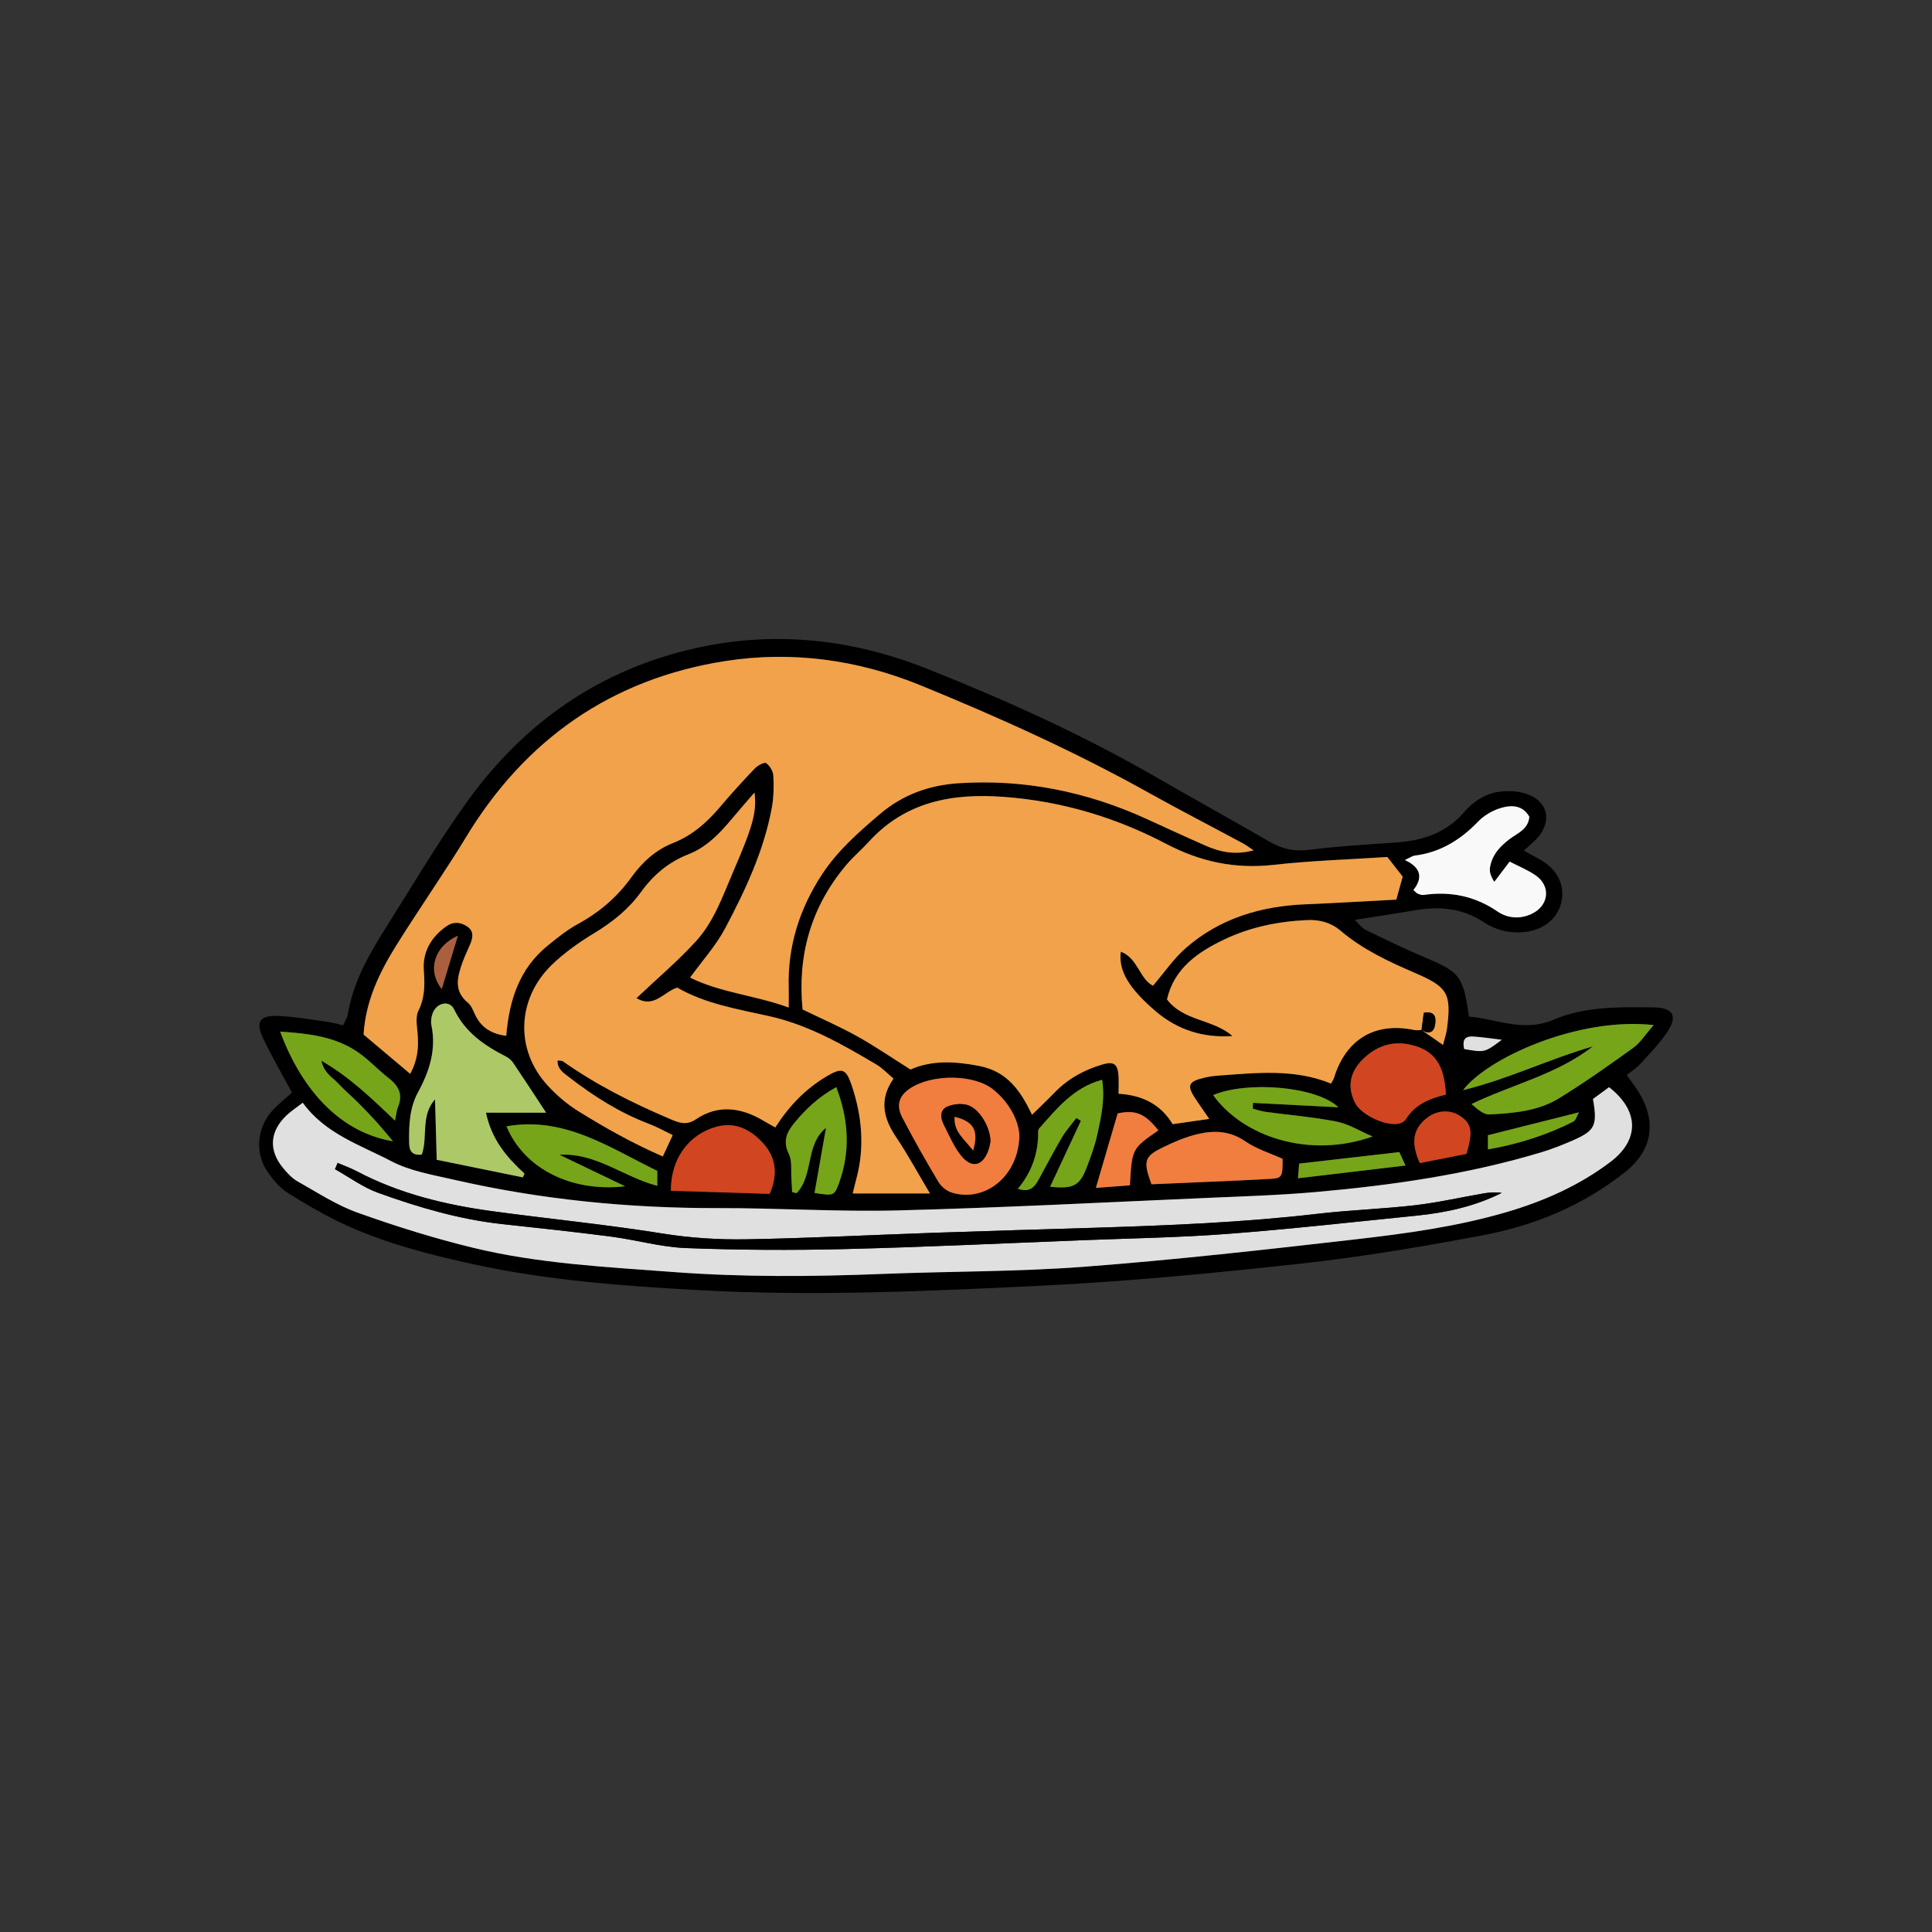 <?xml version="1.0" encoding="utf-8"?>
<!-- Generator: Adobe Illustrator 16.0.0, SVG Export Plug-In . SVG Version: 6.00 Build 0)  -->
<!DOCTYPE svg PUBLIC "-//W3C//DTD SVG 1.1//EN" "http://www.w3.org/Graphics/SVG/1.1/DTD/svg11.dtd">
<svg version="1.1" id="Layer_1" xmlns="http://www.w3.org/2000/svg" xmlns:xlink="http://www.w3.org/1999/xlink" x="0px" y="0px"
	 width="350px" height="350px" viewBox="0 0 350 350" enable-background="new 0 0 350 350" xml:space="preserve">
<rect x="0" y="0" width="350" height="350" fill="#333333" stroke="none"/>
<g>
	<path fill-rule="evenodd" clip-rule="evenodd" d="M52.886,197.94c-1.858-3.474-3.681-6.6-5.229-9.858
		c-1.391-2.927-0.634-4.146,2.587-4.036c2.996,0.102,5.979,0.651,8.963,1.049c0.946,0.127,1.873,0.398,2.972,0.643
		c0.314-0.736,0.724-1.35,0.835-2.012c0.94-5.615,3.622-10.479,6.594-15.193c4.899-7.766,9.573-15.7,14.91-23.157
		c10.368-14.491,24.21-24.154,41.765-28.017c14.234-3.133,28.185-1.557,41.612,3.772c14.258,5.66,28.234,11.982,41.557,19.661
		c6.794,3.917,13.659,7.711,20.445,11.642c2.273,1.317,4.506,1.875,7.203,1.53c5.146-0.656,10.34-0.971,15.521-1.314
		c4.866-0.321,9.222-1.608,12.569-5.468c1.688-1.945,3.852-3.433,6.451-3.761c1.617-0.204,3.426-0.113,4.947,0.418
		c3.764,1.315,4.602,4.712,2.088,7.779c-0.682,0.829-1.561,1.495-2.615,2.489c1.006,0.551,1.902,1.047,2.803,1.534
		c3.061,1.651,4.559,4.373,4.068,7.397c-0.504,3.095-3.064,5.369-6.572,5.789c-2.748,0.328-5.316-0.288-7.605-1.795
		c-3.869-2.544-8.057-2.885-12.475-2.122c-3.44,0.594-6.897,1.105-10.844,1.732c0.824,0.791,1.273,1.477,1.909,1.786
		c3.469,1.687,6.938,3.391,10.493,4.883c6.66,2.799,7.184,3.371,8.285,10.859c5.018,0.406,9.846,2.898,15.305,0.566
		c5.766-2.461,12.059-2.309,18.23-2.234c3.389,0.041,4.277,1.543,2.473,4.319c-1.363,2.099-3.17,3.921-4.859,5.792
		c-0.707,0.781-1.619,1.373-2.561,2.15c0.779,1.113,1.508,2.052,2.133,3.054c3.326,5.349,2.535,10.541-2.396,14.476
		c-7.625,6.084-16.449,9.732-25.924,11.51c-10.795,2.023-21.652,3.875-32.562,5.078c-15.606,1.72-31.262,3.246-46.938,4.015
		c-20.639,1.013-41.321,1.959-61.983,0.847c-13.863-0.747-27.748-1.755-41.368-4.736c-7.788-1.703-15.534-3.681-22.821-6.981
		c-3.724-1.687-7.294-3.769-10.758-5.948c-1.476-0.93-2.7-2.436-3.697-3.912c-2.285-3.373-1.802-8.041,1.01-11.047
		C50.471,199.979,51.71,199.005,52.886,197.94z M257.521,186.614l-0.082-0.082c1.234,0.857,2.471,1.715,3.977,2.764
		c0.314-1.235,0.6-2.02,0.707-2.828c0.854-6.506,0.17-7.648-5.809-10.221c-4.767-2.053-9.458-4.234-13.472-7.651
		c-1.693-1.441-3.709-2.014-6.042-1.913c-5.268,0.229-10.348,1.277-15.069,3.539c-4.742,2.271-9.021,5.192-10.318,10.83
		c3.025,3.979,8.391,3.563,11.856,6.634c-5.272,0.38-9.958-1.116-13.896-4.478c-5.004-4.271-6.773-7.457-6.324-10.802
		c3.104,1.159,3.42,5.003,5.833,6.156c2.048-2.388,3.733-4.888,5.927-6.807c6.164-5.389,13.592-7.599,21.677-7.934
		c5.544-0.229,11.083-0.567,16.474-0.848c0.434-1.571,0.801-2.896,1.151-4.171c-0.935-1.19-1.864-2.378-2.784-3.552
		c-6.873,0.453-13.767,0.66-20.598,1.426c-6.988,0.783-13.268-0.549-19.505-3.823c-9.155-4.806-18.958-7.722-29.376-8.493
		c-9.357-0.691-17.831,0.849-24.471,8.15c-1.298,1.428-2.792,2.687-4.037,4.159c-6.43,7.604-8.902,16.408-7.941,26.204
		c3.388,1.646,6.718,3.09,9.874,4.846c3.235,1.803,6.301,3.91,9.68,6.035c3.819-1.705,7.986-1.51,12.411-0.654
		c5.059,0.98,7.491,4.408,9.597,8.852c1.575-1.547,2.882-2.777,4.127-4.064c2.421-2.5,5.371-4.094,8.665-5.059
		c1.998-0.587,2.715-0.071,2.873,1.947c0.084,1.05,0.014,2.111,0.014,3.369c4.355,0.254,7.658,1.954,9.799,5.506
		c2.232-0.32,4.277-0.614,6.626-0.951c-0.94-1.365-1.618-2.35-2.294-3.336c-1.854-2.717-1.61-3.428,1.475-4.145
		c0.819-0.191,1.667-0.31,2.506-0.368c6.855-0.485,13.735-1.284,20.383,1.452c0.244-0.476,0.451-0.766,0.551-1.088
		c2.151-6.948,7.408-10.088,14.446-8.635C256.576,186.675,257.057,186.608,257.521,186.614z M91.708,187.646
		c0.55-6.543,2.417-12.169,7.432-16.269c1.771-1.448,3.585-2.913,5.581-4.001c3.904-2.13,7.132-4.911,9.72-8.521
		c1.93-2.694,4.374-4.903,7.481-6.131c3.497-1.383,6.152-3.726,8.525-6.54c2.025-2.399,4.144-4.723,6.314-6.991
		c0.509-0.533,1.723-1.171,2.04-0.948c0.658,0.464,1.256,1.455,1.3,2.26c0.103,1.916,0.082,3.887-0.263,5.768
		c-1.429,7.809-4.779,14.934-8.442,21.868c-1.662,3.144-4.132,5.86-6.376,8.963c5.567,2.752,11.755,3.184,17.868,5.42
		c0-1.463,0.026-2.508-0.004-3.553c-0.219-7.5,1.938-14.297,6.015-20.54c2.816-4.311,6.636-7.657,10.504-10.952
		c4.101-3.494,8.885-5.237,14.247-5.587c11.961-0.783,23.313,1.542,34.172,6.511c3.514,1.608,7.021,3.229,10.558,4.785
		c2.617,1.151,5.313,1.766,8.736,0.861c-0.997-0.654-1.457-1.008-1.961-1.278c-5.635-3.028-11.323-5.96-16.908-9.075
		c-13.422-7.486-27.396-13.791-41.606-19.589c-11.328-4.622-23.267-6.216-35.231-4.352c-20.639,3.215-36.373,14.233-47.161,32.2
		c-1.492,2.484-3.101,4.9-4.677,7.334c-2.628,4.057-5.346,8.058-7.892,12.165c-3.006,4.854-5.441,9.951-5.813,15.969
		c2.74,2.307,5.523,4.65,8.446,7.112c1.393-2.57,1.526-4.806,1.36-7.129c-0.103-1.437-0.455-3.118,0.124-4.284
		c1.2-2.42,1.169-4.758,0.982-7.328c-0.245-3.362,1.342-6.068,4.118-8.009c1.233-0.865,2.528-0.754,3.729,0.046
		c1.274,0.848,1.055,2.034,0.554,3.226c-0.469,1.113-1.008,2.201-1.41,3.338c-0.91,2.577-1.616,5.116,1.013,7.27
		c0.612,0.501,0.929,1.403,1.292,2.162C87.152,186.095,88.949,187.301,91.708,187.646z M288.588,199.087
		c0.828,4.893,0.393,5.752-3.834,7.588c-1.77,0.766-3.574,1.482-5.42,2.039c-13.359,4.038-27.099,6.005-40.948,7.232
		c-6.498,0.576-13.027,0.775-19.547,1.059c-18.713,0.811-37.42,1.793-56.143,2.273c-10.863,0.279-21.745-0.442-32.619-0.419
		c-16.14,0.033-32.089-1.536-47.819-5.136c-3.874-0.887-7.97-1.568-11.418-3.38c-5.597-2.939-11.903-4.929-15.996-10.572
		c-1.191,0.927-2.205,1.57-3.043,2.393c-2.934,2.874-3.138,6.237-0.557,9.378c0.759,0.922,1.615,1.879,2.633,2.452
		c3.568,2.013,7.066,4.315,10.887,5.683c6.917,2.474,13.967,4.685,21.104,6.407c11.783,2.845,23.895,3.432,35.939,4.343
		c12.673,0.959,25.357,0.863,38.05,0.358c12.197-0.486,24.434-0.38,36.593-1.303c16.376-1.246,32.714-3.082,49.034-4.952
		c9.228-1.058,18.454-2.312,27.425-4.94c6.785-1.988,13.16-4.813,18.818-9.085c5.307-4.006,5.248-9.271-0.232-13.548
		C290.592,197.618,289.641,198.313,288.588,199.087z M161.871,195.396c-1.092-0.908-2.008-1.896-3.119-2.554
		c-6.129-3.633-12.314-7.171-19.374-8.745c-5.758-1.283-11.613-2.241-16.689-5.18c-2.479,0.771-4.172,3.801-7.388,1.909
		c3.737-3.54,7.5-6.721,10.794-10.331c3.292-3.604,4.869-8.273,6.788-12.718c3.377-7.826,4.286-10.647,3.794-14.203
		c-1.509,1.758-2.842,3.28-4.142,4.831c-2.193,2.619-4.57,5.094-7.791,6.347c-3.647,1.419-6.407,3.788-8.652,6.887
		c-2.234,3.083-5.106,5.381-8.366,7.359c-2.764,1.677-5.482,3.581-7.791,5.828c-6.219,6.051-6.727,15.276-0.73,21.807
		c1.61,1.754,3.484,3.37,5.502,4.627c4.877,3.04,9.896,5.859,15.364,8.242c0.69-1.487,1.219-2.624,1.796-3.864
		c-1.581-0.763-2.838-1.487-4.18-1.993c-5.364-2.019-10.131-5.035-14.629-8.527c-0.986-0.766-2.099-1.43-2.054-3.009
		c0.5,0.071,0.791,0.026,0.964,0.149c6.033,4.268,12.593,7.555,19.374,10.436c1.564,0.664,2.955,1.277,4.716,0.084
		c4.072-2.758,8.23-2.138,12.273,0.266c0.677,0.402,1.37,0.779,2.119,1.203c2.503-3.921,5.505-7.018,9.323-9.272
		c2.739-1.619,3.485-1.399,4.484,1.544c1.903,5.612,2.436,11.312,0.863,17.109c-0.242,0.895-0.446,1.801-0.639,2.58
		c4.685,0,9.192,0,13.989,0c-2.204-3.697-4.034-7.088-6.174-10.271C159.999,202.513,159.244,199.157,161.871,195.396z
		 M94.715,213.293c0.1-0.229,0.202-0.46,0.304-0.69c-3.199-2.928-5.948-6.124-6.981-11.029c3.862,0,7.257,0,10.898,0
		c-2.155-3.274-4.024-6.157-5.95-9.003c-0.326-0.482-0.83-0.917-1.349-1.183c-3.901-1.994-7.352-4.336-9.373-8.533
		c-0.842-1.75-3.186-1.192-3.887,0.719c-0.239,0.654-0.364,1.457-0.224,2.124c0.922,4.407-0.336,8.345-2.407,12.147
		c-1.561,2.863-1.682,5.998-1.626,9.157c0.024,1.352,0.388,2.366,2.292,2.165c1.138-3.19-0.261-7.021,2.4-10.01
		c0.102,3.633,0.204,7.266,0.307,10.949C84.617,211.229,89.667,212.262,94.715,213.293z M184.669,205.927
		c-0.015-2.684-1.682-6.029-4.629-8.471c-3.553-2.939-11.246-2.88-15.126-0.311c-2.015,1.334-2.631,3.021-1.462,5.283
		c2.043,3.95,4.249,7.82,6.526,11.641c0.506,0.849,1.486,1.676,2.42,1.97C178.202,217.866,184.389,213.35,184.669,205.927z
		 M254.499,155.803c3.179,1.462,3.142,3.425,1.55,5.437c0.441,0.374,0.602,0.587,0.811,0.668c0.328,0.125,0.707,0.265,1.037,0.217
		c4.85-0.695,9.271,0.183,13.396,3.001c1.813,1.238,4.092,1.441,6.236,0.401c3.09-1.5,3.467-5.026,0.65-6.958
		c-1.441-0.992-3.109-1.659-4.691-2.481c-1.029,1.354-1.904,2.504-2.779,3.655c-0.688-1.057-0.904-1.867-0.777-2.62
		c0.385-2.277,1.82-3.839,3.637-5.184c1.402-1.038,3.293-1.719,3.488-3.98c-1.248-2.187-3.346-2.166-5.33-1.534
		c-1.436,0.457-2.908,1.324-3.949,2.407c-3.209,3.338-6.895,5.605-11.547,6.176C255.896,155.051,255.585,155.295,254.499,155.803z
		 M299.58,185.701c-13.734-1.524-30.207,6.019-34.529,11.79c8.316-2.038,15.68-5.678,23.512-7.927
		c-6.518,5.078-14.551,6.874-21.99,10.439c1.068,0.927,2.203,1.944,3.279,1.888c4.338-0.229,8.781-0.594,12.572-2.922
		c4.613-2.834,9.049-5.97,13.445-9.137C297.164,188.899,298.066,187.422,299.58,185.701z M71.563,203.007
		c0.235-1.115,0.273-1.828,0.534-2.449c0.952-2.27,0.125-3.851-1.695-5.26c-1.716-1.324-3.213-2.933-4.94-4.239
		c-4.304-3.259-9.34-3.806-14.71-4.177c4.199,11.285,11.388,18.366,20.441,19.867c-1.105-1.296-2.092-2.506-3.137-3.663
		c-1.049-1.161-2.139-2.29-3.25-3.396c-1.196-1.189-2.498-2.278-3.636-3.519c-0.939-1.02-2.43-1.69-2.952-4.017
		C63.556,195.263,67.363,199.044,71.563,203.007z M121.54,215.718c5.94,0.187,11.891,0.374,17.899,0.562
		c1.525-3.556,1.172-6.607-1.272-9.255c-2.239-2.424-4.984-3.834-8.395-2.898C124.714,205.515,121.509,209.983,121.54,215.718z
		 M261.945,198.288c-0.289-5.416-2.072-7.961-6.196-8.979c-3.277-0.807-6.152,0.051-8.638,2.367
		c-2.539,2.365-3.136,5.144-1.626,8.124c1.116,2.203,5.682,4.343,8.057,3.724c0.424-0.111,0.922-0.407,1.143-0.767
		C256.316,200.104,258.947,199.017,261.945,198.288z M208.599,214.54c7.311-0.318,14.508-0.588,21.696-0.979
		c1.982-0.107,2.088-0.483,2.053-3.629c-2.271-1.037-4.751-1.787-6.782-3.188c-2.752-1.897-5.621-1.988-8.561-1.304
		c-2.185,0.508-4.311,1.428-6.34,2.416C207.292,209.497,207.065,210.338,208.599,214.54z M226.954,200.849
		c0.013-0.35,0.027-0.701,0.041-1.051c4.996,0.258,9.994,0.516,15.476,0.799c-4.013-3.824-16.533-4.807-22.703-2.212
		c5.453,7.591,17.498,11.554,28.883,7.501c-2.36-1.012-4.349-2.277-6.501-2.699c-4.25-0.832-8.59-1.181-12.889-1.764
		C228.481,201.316,227.723,201.044,226.954,200.849z M119.073,212.112c-8.64-4.188-16.798-9.93-27.309-8.07
		c3.11,7.564,11.615,11.997,21.479,10.865c-4.351-2.086-8.13-3.898-11.909-5.712c6.667-0.392,11.609,4.03,17.739,5.63
		C119.073,213.776,119.073,212.961,119.073,212.112z M190.239,214.991c4.155,0.42,5.32-0.157,6.555-3.316
		c0.79-2.02,1.547-4.082,2.006-6.193c0.682-3.135,1.416-6.307,0.859-9.863c-5.18,1.381-8.182,5.201-11.369,8.768
		c-0.148,0.164-0.227,0.449-0.222,0.678c0.056,3.824-1.14,7.25-3.666,10.295c2.185,0.758,3.041-0.359,3.773-1.689
		c1.396-2.536,2.724-5.113,4.196-7.605c0.74-1.254,1.735-2.355,2.615-3.527c0.275,0.172,0.551,0.343,0.824,0.516
		C194.005,206.923,192.196,210.798,190.239,214.991z M149.639,204.31c-0.692,3.936-1.385,7.873-2.078,11.804
		c3.412,0.523,3.583,0.568,4.437-1.788c2.08-5.75,1.766-11.454-0.501-17.385c-3.217,1.785-5.551,3.993-7.625,6.528
		c-1.384,1.69-2.072,3.297-0.967,5.577c0.636,1.31,0.353,3.068,0.472,4.627c0.058,0.762,0.09,1.525,0.134,2.287
		c0.266,0.064,0.53,0.131,0.795,0.195C147.45,212.888,145.847,207.404,149.639,204.31z M209.845,204.788
		c-2.414-3.081-4.094-3.757-7.365-3.092c-1.293,4.42-2.582,8.818-3.951,13.5c2.278-0.172,4.252-0.32,6.168-0.463
		C205.067,208.074,205.067,208.074,209.845,204.788z M257.215,210.706c3.012-0.596,5.809-1.149,8.439-1.67
		c1.256-4.144,0.951-5.563-1.322-6.974c-1.834-1.14-4.229-0.894-6.033,0.62C255.962,204.642,255.58,207.067,257.215,210.706z
		 M253.497,208.712c-6.171,0.709-12.091,1.389-18.146,2.083c-0.046,0.586-0.106,1.36-0.209,2.659
		c6.64-0.787,12.893-1.527,19.481-2.307C254.026,209.857,253.688,209.126,253.497,208.712z M269.555,205.655c0,0.697,0,1.484,0,2.57
		c5.564-0.967,10.648-2.608,15.473-5.033c0.445-0.223,0.617-0.992,1.018-1.686C280.416,202.923,275.156,204.246,269.555,205.655z
		 M82.948,169.519c-4.296,1.902-5.604,6.295-2.919,9.641C81.01,175.918,81.943,172.833,82.948,169.519z M272.063,188.361
		c-2.021-0.233-3.609-0.491-5.207-0.585c-1.729-0.1-1.908,0.93-1.605,2.264C268.953,190.697,268.953,190.697,272.063,188.361z"/>
	<path fill-rule="evenodd" clip-rule="evenodd" fill="#F1A24B" d="M257.521,186.614c-0.465-0.006-0.945,0.061-1.391-0.033
		c-7.038-1.453-12.295,1.687-14.446,8.635c-0.1,0.322-0.307,0.612-0.551,1.088c-6.647-2.736-13.527-1.938-20.383-1.452
		c-0.839,0.059-1.687,0.177-2.506,0.368c-3.085,0.717-3.328,1.428-1.475,4.145c0.676,0.986,1.354,1.971,2.294,3.336
		c-2.349,0.337-4.394,0.631-6.626,0.951c-2.141-3.552-5.443-5.252-9.799-5.506c0-1.258,0.07-2.319-0.014-3.369
		c-0.158-2.019-0.875-2.534-2.873-1.947c-3.294,0.965-6.244,2.559-8.665,5.059c-1.245,1.287-2.552,2.518-4.127,4.064
		c-2.105-4.443-4.538-7.871-9.597-8.852c-4.424-0.855-8.592-1.051-12.411,0.654c-3.379-2.125-6.445-4.232-9.68-6.035
		c-3.155-1.756-6.486-3.199-9.874-4.846c-0.961-9.796,1.511-18.601,7.941-26.204c1.245-1.472,2.738-2.731,4.037-4.159
		c6.64-7.301,15.113-8.841,24.471-8.15c10.418,0.771,20.221,3.687,29.376,8.493c6.237,3.274,12.517,4.606,19.505,3.823
		c6.831-0.766,13.725-0.973,20.598-1.426c0.92,1.173,1.85,2.361,2.784,3.552c-0.351,1.275-0.718,2.6-1.151,4.171
		c-5.391,0.281-10.93,0.619-16.474,0.848c-8.085,0.334-15.513,2.544-21.677,7.934c-2.193,1.918-3.879,4.419-5.927,6.807
		c-2.413-1.153-2.729-4.998-5.833-6.156c-0.449,3.345,1.32,6.53,6.324,10.802c3.938,3.361,8.623,4.857,13.896,4.478
		c-3.466-3.071-8.831-2.655-11.856-6.634c1.298-5.638,5.576-8.558,10.318-10.83c4.722-2.262,9.802-3.311,15.069-3.539
		c2.333-0.101,4.349,0.471,6.042,1.913c4.014,3.417,8.705,5.598,13.472,7.651c5.979,2.572,6.662,3.715,5.809,10.221
		c-0.107,0.809-0.393,1.593-0.707,2.828c-1.506-1.049-2.742-1.906-3.971-2.758c1.336,0.842,2.314,0.648,2.555-1.027
		c0.188-1.32-0.123-2.373-2.068-2.031C257.789,184.558,257.656,185.587,257.521,186.614z"/>
	<path fill-rule="evenodd" clip-rule="evenodd" fill="#F1A24B" d="M91.708,187.646c-2.759-0.346-4.556-1.552-5.636-3.82
		c-0.363-0.759-0.679-1.661-1.292-2.162c-2.628-2.153-1.923-4.692-1.013-7.27c0.402-1.137,0.941-2.225,1.41-3.338
		c0.501-1.191,0.721-2.378-0.554-3.226c-1.201-0.8-2.496-0.912-3.729-0.046c-2.776,1.941-4.363,4.647-4.118,8.009
		c0.188,2.57,0.218,4.908-0.982,7.328c-0.579,1.166-0.227,2.848-0.124,4.284c0.166,2.323,0.033,4.559-1.36,7.129
		c-2.923-2.462-5.707-4.806-8.446-7.112c0.372-6.018,2.807-11.115,5.813-15.969c2.546-4.107,5.263-8.108,7.892-12.165
		c1.576-2.434,3.185-4.85,4.677-7.334c10.789-17.967,26.522-28.985,47.161-32.2c11.964-1.864,23.903-0.27,35.231,4.352
		c14.209,5.798,28.184,12.104,41.606,19.589c5.585,3.115,11.273,6.047,16.908,9.075c0.504,0.27,0.964,0.624,1.961,1.278
		c-3.424,0.905-6.119,0.29-8.736-0.861c-3.537-1.556-7.044-3.176-10.558-4.785c-10.858-4.968-22.211-7.293-34.172-6.511
		c-5.362,0.35-10.146,2.093-14.247,5.587c-3.869,3.295-7.688,6.642-10.504,10.952c-4.078,6.243-6.234,13.04-6.015,20.54
		c0.031,1.045,0.004,2.09,0.004,3.553c-6.113-2.236-12.3-2.668-17.868-5.42c2.244-3.103,4.714-5.819,6.376-8.963
		c3.663-6.935,7.014-14.059,8.442-21.868c0.344-1.88,0.366-3.852,0.263-5.768c-0.044-0.805-0.642-1.795-1.3-2.26
		c-0.317-0.224-1.531,0.415-2.04,0.948c-2.17,2.268-4.289,4.592-6.314,6.991c-2.373,2.813-5.028,5.157-8.525,6.54
		c-3.107,1.228-5.551,3.437-7.481,6.131c-2.587,3.611-5.816,6.392-9.72,8.521c-1.996,1.088-3.809,2.553-5.581,4.001
		C94.125,175.478,92.258,181.104,91.708,187.646z"/>
	<path fill-rule="evenodd" clip-rule="evenodd" fill="#E0E0E0" d="M288.588,199.087c1.053-0.773,2.004-1.469,2.908-2.13
		c5.48,4.276,5.539,9.542,0.232,13.548c-5.658,4.271-12.033,7.097-18.818,9.085c-8.971,2.629-18.197,3.883-27.425,4.94
		c-16.32,1.87-32.658,3.706-49.034,4.952c-12.159,0.923-24.396,0.816-36.593,1.303c-12.693,0.505-25.376,0.601-38.05-0.358
		c-12.045-0.911-24.156-1.498-35.939-4.343c-7.137-1.723-14.188-3.934-21.104-6.407c-3.821-1.367-7.319-3.67-10.887-5.683
		c-1.019-0.573-1.874-1.53-2.633-2.452c-2.581-3.141-2.377-6.504,0.557-9.378c0.838-0.822,1.852-1.466,3.043-2.393
		c4.093,5.644,10.399,7.633,15.996,10.572c3.449,1.812,7.544,2.493,11.418,3.38c15.73,3.6,31.679,5.169,47.819,5.136
		c10.874-0.023,21.756,0.698,32.619,0.419c18.723-0.48,37.43-1.463,56.143-2.273c6.52-0.283,13.049-0.482,19.547-1.059
		c13.85-1.228,27.589-3.194,40.948-7.232c1.846-0.557,3.65-1.273,5.42-2.039C288.98,204.839,289.416,203.979,288.588,199.087z
		 M61.169,210.675c-0.16,0.379-0.321,0.756-0.484,1.135c2.598,1.451,5.058,3.288,7.82,4.282c7.266,2.614,14.673,4.809,22.404,5.656
		c6.596,0.723,13.199,1.416,19.777,2.272c4.542,0.591,9.031,1.904,13.576,2.078c9.527,0.365,19.081,0.419,28.612,0.188
		c14.369-0.35,28.73-1.042,43.093-1.605c8.81-0.346,17.638-0.483,26.423-1.152c11.433-0.87,22.832-2.154,34.241-3.306
		c5.35-0.541,10.557-1.674,15.432-4.126c-1.098-0.141-2.166-0.091-3.211,0.088c-4.158,0.711-8.283,1.664-12.465,2.15
		c-5.876,0.683-11.809,0.867-17.683,1.554c-13.452,1.572-26.963,2.112-40.482,2.535c-9.538,0.297-19.076,0.562-28.614,0.892
		c-11.471,0.395-22.936,1-34.409,1.195c-5.049,0.086-10.172-0.242-15.154-1.042c-10.253-1.646-20.578-2.652-30.852-4.047
		c-8.469-1.151-16.84-3.167-24.534-7.226C63.54,211.606,62.335,211.179,61.169,210.675z"/>
	<path fill-rule="evenodd" clip-rule="evenodd" fill="#F1A24B" d="M161.871,195.396c-2.627,3.762-1.873,7.117,0.426,10.541
		c2.14,3.184,3.97,6.574,6.174,10.271c-4.796,0-9.304,0-13.989,0c0.193-0.779,0.397-1.686,0.639-2.58
		c1.572-5.798,1.04-11.497-0.863-17.109c-0.999-2.943-1.745-3.163-4.484-1.544c-3.818,2.255-6.82,5.352-9.323,9.272
		c-0.75-0.424-1.442-0.801-2.119-1.203c-4.043-2.403-8.202-3.023-12.273-0.266c-1.761,1.193-3.151,0.58-4.716-0.084
		c-6.78-2.881-13.34-6.168-19.374-10.436c-0.173-0.123-0.463-0.078-0.964-0.149c-0.044,1.579,1.068,2.243,2.054,3.009
		c4.499,3.492,9.266,6.509,14.629,8.527c1.342,0.506,2.599,1.23,4.18,1.993c-0.577,1.24-1.106,2.377-1.796,3.864
		c-5.467-2.383-10.486-5.202-15.364-8.242c-2.018-1.257-3.892-2.873-5.502-4.627c-5.997-6.531-5.489-15.756,0.73-21.807
		c2.309-2.247,5.027-4.15,7.791-5.828c3.259-1.978,6.131-4.276,8.366-7.359c2.245-3.099,5.004-5.468,8.652-6.887
		c3.22-1.253,5.598-3.728,7.791-6.347c1.299-1.551,2.632-3.073,4.142-4.831c0.492,3.555-0.417,6.376-3.794,14.203
		c-1.919,4.445-3.497,9.114-6.788,12.718c-3.294,3.609-7.058,6.791-10.794,10.331c3.216,1.892,4.909-1.139,7.388-1.909
		c5.077,2.938,10.932,3.896,16.689,5.18c7.06,1.574,13.245,5.112,19.374,8.745C159.863,193.499,160.779,194.487,161.871,195.396z"/>
	<path fill-rule="evenodd" clip-rule="evenodd" fill="#ADC967" d="M94.715,213.293c-5.049-1.031-10.099-2.063-15.598-3.187
		c-0.103-3.684-0.205-7.316-0.307-10.949c-2.661,2.989-1.262,6.819-2.4,10.01c-1.904,0.201-2.268-0.813-2.292-2.165
		c-0.056-3.159,0.066-6.294,1.626-9.157c2.071-3.803,3.33-7.74,2.407-12.147c-0.14-0.667-0.015-1.47,0.224-2.124
		c0.701-1.911,3.045-2.469,3.887-0.719c2.021,4.197,5.472,6.539,9.373,8.533c0.52,0.266,1.023,0.7,1.349,1.183
		c1.926,2.846,3.795,5.729,5.95,9.003c-3.641,0-7.036,0-10.898,0c1.033,4.905,3.782,8.102,6.981,11.029
		C94.917,212.833,94.815,213.063,94.715,213.293z"/>
	<path fill-rule="evenodd" clip-rule="evenodd" fill="#F17D3E" d="M184.669,205.927c-0.28,7.423-6.467,11.939-12.271,10.112
		c-0.935-0.294-1.915-1.121-2.42-1.97c-2.278-3.82-4.483-7.69-6.526-11.641c-1.169-2.262-0.553-3.949,1.462-5.283
		c3.88-2.569,11.573-2.629,15.126,0.311C182.987,199.897,184.654,203.243,184.669,205.927z M179.426,206.805
		c0.013-2.608-2.054-6.022-4.201-6.627c-1.136-0.319-2.645-0.159-3.717,0.351c-1.271,0.604-1.125,2.04-0.536,3.196
		c0.976,1.911,1.819,3.957,3.141,5.606c1.96,2.443,3.979,1.897,4.984-1.109C179.286,207.657,179.368,207.059,179.426,206.805z"/>
	<path fill-rule="evenodd" clip-rule="evenodd" fill="#F9F9F9" d="M254.499,155.803c1.086-0.507,1.396-0.752,1.731-0.793
		c4.652-0.57,8.338-2.838,11.547-6.176c1.041-1.083,2.514-1.951,3.949-2.407c1.984-0.632,4.082-0.652,5.33,1.534
		c-0.195,2.261-2.086,2.942-3.488,3.98c-1.816,1.344-3.252,2.907-3.637,5.184c-0.127,0.752,0.09,1.563,0.777,2.62
		c0.875-1.15,1.75-2.301,2.779-3.655c1.582,0.822,3.25,1.489,4.691,2.481c2.816,1.932,2.439,5.458-0.65,6.958
		c-2.145,1.04-4.424,0.836-6.236-0.401c-4.125-2.819-8.547-3.696-13.396-3.001c-0.33,0.047-0.709-0.093-1.037-0.217
		c-0.209-0.081-0.369-0.295-0.811-0.668C257.641,159.228,257.678,157.265,254.499,155.803z"/>
	<path fill-rule="evenodd" clip-rule="evenodd" fill="#76A51A" d="M299.58,185.701c-1.514,1.721-2.416,3.198-3.711,4.132
		c-4.396,3.167-8.832,6.303-13.445,9.137c-3.791,2.328-8.234,2.693-12.572,2.922c-1.076,0.057-2.211-0.961-3.279-1.888
		c7.439-3.565,15.473-5.361,21.99-10.439c-7.832,2.249-15.195,5.889-23.512,7.927C269.373,191.72,285.846,184.177,299.58,185.701z"
		/>
	<path fill-rule="evenodd" clip-rule="evenodd" fill="#76A51A" d="M71.563,203.007c-4.2-3.963-8.007-7.744-13.346-10.852
		c0.522,2.326,2.013,2.997,2.952,4.017c1.139,1.24,2.44,2.329,3.636,3.519c1.111,1.105,2.201,2.234,3.25,3.396
		c1.045,1.157,2.032,2.367,3.137,3.663c-9.053-1.501-16.242-8.582-20.441-19.867c5.37,0.371,10.406,0.918,14.71,4.177
		c1.727,1.307,3.225,2.915,4.94,4.239c1.82,1.409,2.646,2.99,1.695,5.26C71.836,201.179,71.798,201.892,71.563,203.007z"/>
	<path fill-rule="evenodd" clip-rule="evenodd" fill="#D14520" d="M121.54,215.718c-0.03-5.734,3.174-10.203,8.232-11.592
		c3.411-0.936,6.156,0.475,8.395,2.898c2.444,2.647,2.797,5.699,1.272,9.255C133.431,216.092,127.479,215.904,121.54,215.718z"/>
	<path fill-rule="evenodd" clip-rule="evenodd" fill="#D14520" d="M261.945,198.288c-2.998,0.729-5.629,1.816-7.261,4.47
		c-0.221,0.359-0.719,0.655-1.143,0.767c-2.375,0.619-6.94-1.521-8.057-3.724c-1.51-2.98-0.913-5.759,1.626-8.124
		c2.485-2.316,5.36-3.174,8.638-2.367C259.873,190.327,261.656,192.872,261.945,198.288z"/>
	<path fill-rule="evenodd" clip-rule="evenodd" fill="#F17D3E" d="M208.599,214.54c-1.533-4.202-1.307-5.043,2.066-6.684
		c2.029-0.988,4.155-1.908,6.34-2.416c2.939-0.685,5.809-0.594,8.561,1.304c2.031,1.401,4.512,2.151,6.782,3.188
		c0.035,3.146-0.07,3.521-2.053,3.629C223.106,213.952,215.909,214.222,208.599,214.54z"/>
	<path fill-rule="evenodd" clip-rule="evenodd" fill="#76A51A" d="M226.954,200.849c0.769,0.195,1.527,0.468,2.307,0.574
		c4.299,0.583,8.639,0.932,12.889,1.764c2.152,0.422,4.141,1.688,6.501,2.699c-11.385,4.053-23.43,0.09-28.883-7.501
		c6.17-2.595,18.69-1.612,22.703,2.212c-5.481-0.283-10.479-0.541-15.476-0.799C226.981,200.147,226.967,200.499,226.954,200.849z"
		/>
	<path fill-rule="evenodd" clip-rule="evenodd" fill="#76A51A" d="M119.073,212.112c0,0.849,0,1.664,0,2.713
		c-6.13-1.6-11.072-6.021-17.739-5.63c3.778,1.813,7.558,3.626,11.909,5.712c-9.863,1.132-18.369-3.301-21.479-10.865
		C102.275,202.183,110.433,207.924,119.073,212.112z"/>
	<path fill-rule="evenodd" clip-rule="evenodd" fill="#76A51A" d="M190.239,214.991c1.957-4.193,3.766-8.068,5.572-11.939
		c-0.273-0.173-0.549-0.344-0.824-0.516c-0.88,1.172-1.875,2.273-2.615,3.527c-1.473,2.492-2.8,5.069-4.196,7.605
		c-0.732,1.33-1.589,2.447-3.773,1.689c2.526-3.045,3.722-6.471,3.666-10.295c-0.005-0.229,0.073-0.514,0.222-0.678
		c3.188-3.566,6.189-7.387,11.369-8.768c0.557,3.557-0.178,6.729-0.859,9.863c-0.459,2.111-1.216,4.174-2.006,6.193
		C195.56,214.834,194.395,215.411,190.239,214.991z"/>
	<path fill-rule="evenodd" clip-rule="evenodd" fill="#76A51A" d="M149.639,204.31c-3.792,3.095-2.189,8.578-5.333,11.846
		c-0.266-0.064-0.529-0.131-0.795-0.195c-0.044-0.762-0.076-1.525-0.134-2.287c-0.12-1.559,0.164-3.317-0.472-4.627
		c-1.105-2.28-0.417-3.887,0.967-5.577c2.074-2.535,4.407-4.743,7.625-6.528c2.267,5.931,2.581,11.635,0.501,17.385
		c-0.854,2.356-1.024,2.312-4.437,1.788C148.253,212.183,148.947,208.245,149.639,204.31z"/>
	<path fill-rule="evenodd" clip-rule="evenodd" fill="#F17D3E" d="M209.845,204.788c-4.777,3.286-4.777,3.286-5.148,9.945
		c-1.916,0.143-3.89,0.291-6.168,0.463c1.369-4.682,2.658-9.08,3.951-13.5C205.751,201.031,207.431,201.707,209.845,204.788z"/>
	<path fill-rule="evenodd" clip-rule="evenodd" fill="#D14520" d="M257.215,210.706c-1.635-3.639-1.253-6.064,1.084-8.023
		c1.805-1.514,4.199-1.76,6.033-0.62c2.273,1.411,2.578,2.83,1.322,6.974C263.023,209.557,260.227,210.11,257.215,210.706z"/>
	<path fill-rule="evenodd" clip-rule="evenodd" fill="#76A51A" d="M253.497,208.712c0.191,0.414,0.529,1.146,1.127,2.436
		c-6.589,0.779-12.842,1.52-19.481,2.307c0.103-1.299,0.163-2.073,0.209-2.659C241.406,210.101,247.326,209.421,253.497,208.712z"/>
	<path fill-rule="evenodd" clip-rule="evenodd" fill="#76A51A" d="M269.555,205.655c5.602-1.409,10.861-2.732,16.49-4.148
		c-0.4,0.693-0.572,1.463-1.018,1.686c-4.824,2.425-9.908,4.066-15.473,5.033C269.555,207.14,269.555,206.353,269.555,205.655z"/>
	<path fill-rule="evenodd" clip-rule="evenodd" fill="#AA603F" d="M82.948,169.519c-1.005,3.315-1.938,6.399-2.919,9.641
		C77.344,175.813,78.652,171.42,82.948,169.519z"/>
	<path fill-rule="evenodd" clip-rule="evenodd" fill="#E0E0E0" d="M272.063,188.361c-3.109,2.336-3.109,2.336-6.813,1.679
		c-0.303-1.334-0.123-2.363,1.605-2.264C268.453,187.87,270.041,188.128,272.063,188.361z"/>
	<path fill-rule="evenodd" clip-rule="evenodd" d="M257.521,186.614c0.135-1.027,0.268-2.057,0.41-3.135
		c1.945-0.342,2.256,0.711,2.068,2.031c-0.24,1.676-1.219,1.869-2.555,1.027C257.439,186.532,257.521,186.614,257.521,186.614z"/>
	<path fill-rule="evenodd" clip-rule="evenodd" d="M61.169,210.675c1.166,0.504,2.371,0.932,3.489,1.521
		c7.694,4.059,16.065,6.074,24.534,7.226c10.273,1.395,20.599,2.401,30.852,4.047c4.982,0.8,10.105,1.128,15.154,1.042
		c11.473-0.195,22.938-0.801,34.409-1.195c9.538-0.33,19.076-0.595,28.614-0.892c13.52-0.423,27.03-0.963,40.482-2.535
		c5.874-0.687,11.807-0.871,17.683-1.554c4.182-0.486,8.307-1.439,12.465-2.15c1.045-0.179,2.113-0.229,3.211-0.088
		c-4.875,2.452-10.082,3.585-15.432,4.126c-11.409,1.151-22.809,2.436-34.241,3.306c-8.785,0.669-17.613,0.807-26.423,1.152
		c-14.362,0.563-28.724,1.256-43.093,1.605c-9.531,0.231-19.084,0.178-28.612-0.188c-4.544-0.174-9.034-1.487-13.576-2.078
		c-6.579-0.856-13.181-1.55-19.777-2.272c-7.731-0.848-15.138-3.042-22.404-5.656c-2.762-0.994-5.222-2.831-7.82-4.282
		C60.848,211.431,61.009,211.054,61.169,210.675z"/>
	<path fill-rule="evenodd" clip-rule="evenodd" d="M179.426,206.805c-0.058,0.254-0.14,0.853-0.328,1.417
		c-1.005,3.007-3.024,3.553-4.984,1.109c-1.322-1.649-2.166-3.695-3.141-5.606c-0.589-1.156-0.735-2.592,0.536-3.196
		c1.072-0.51,2.581-0.67,3.717-0.351C177.372,200.782,179.438,204.196,179.426,206.805z M176.289,208.427
		c1.075-3.628,0.086-5.271-3.344-6.105C172.718,205.019,174.715,206.353,176.289,208.427z"/>
	<path fill-rule="evenodd" clip-rule="evenodd" fill="#F17D3E" d="M176.289,208.427c-1.574-2.074-3.571-3.408-3.344-6.105
		C176.375,203.155,177.364,204.799,176.289,208.427z"/>
</g>
</svg>
